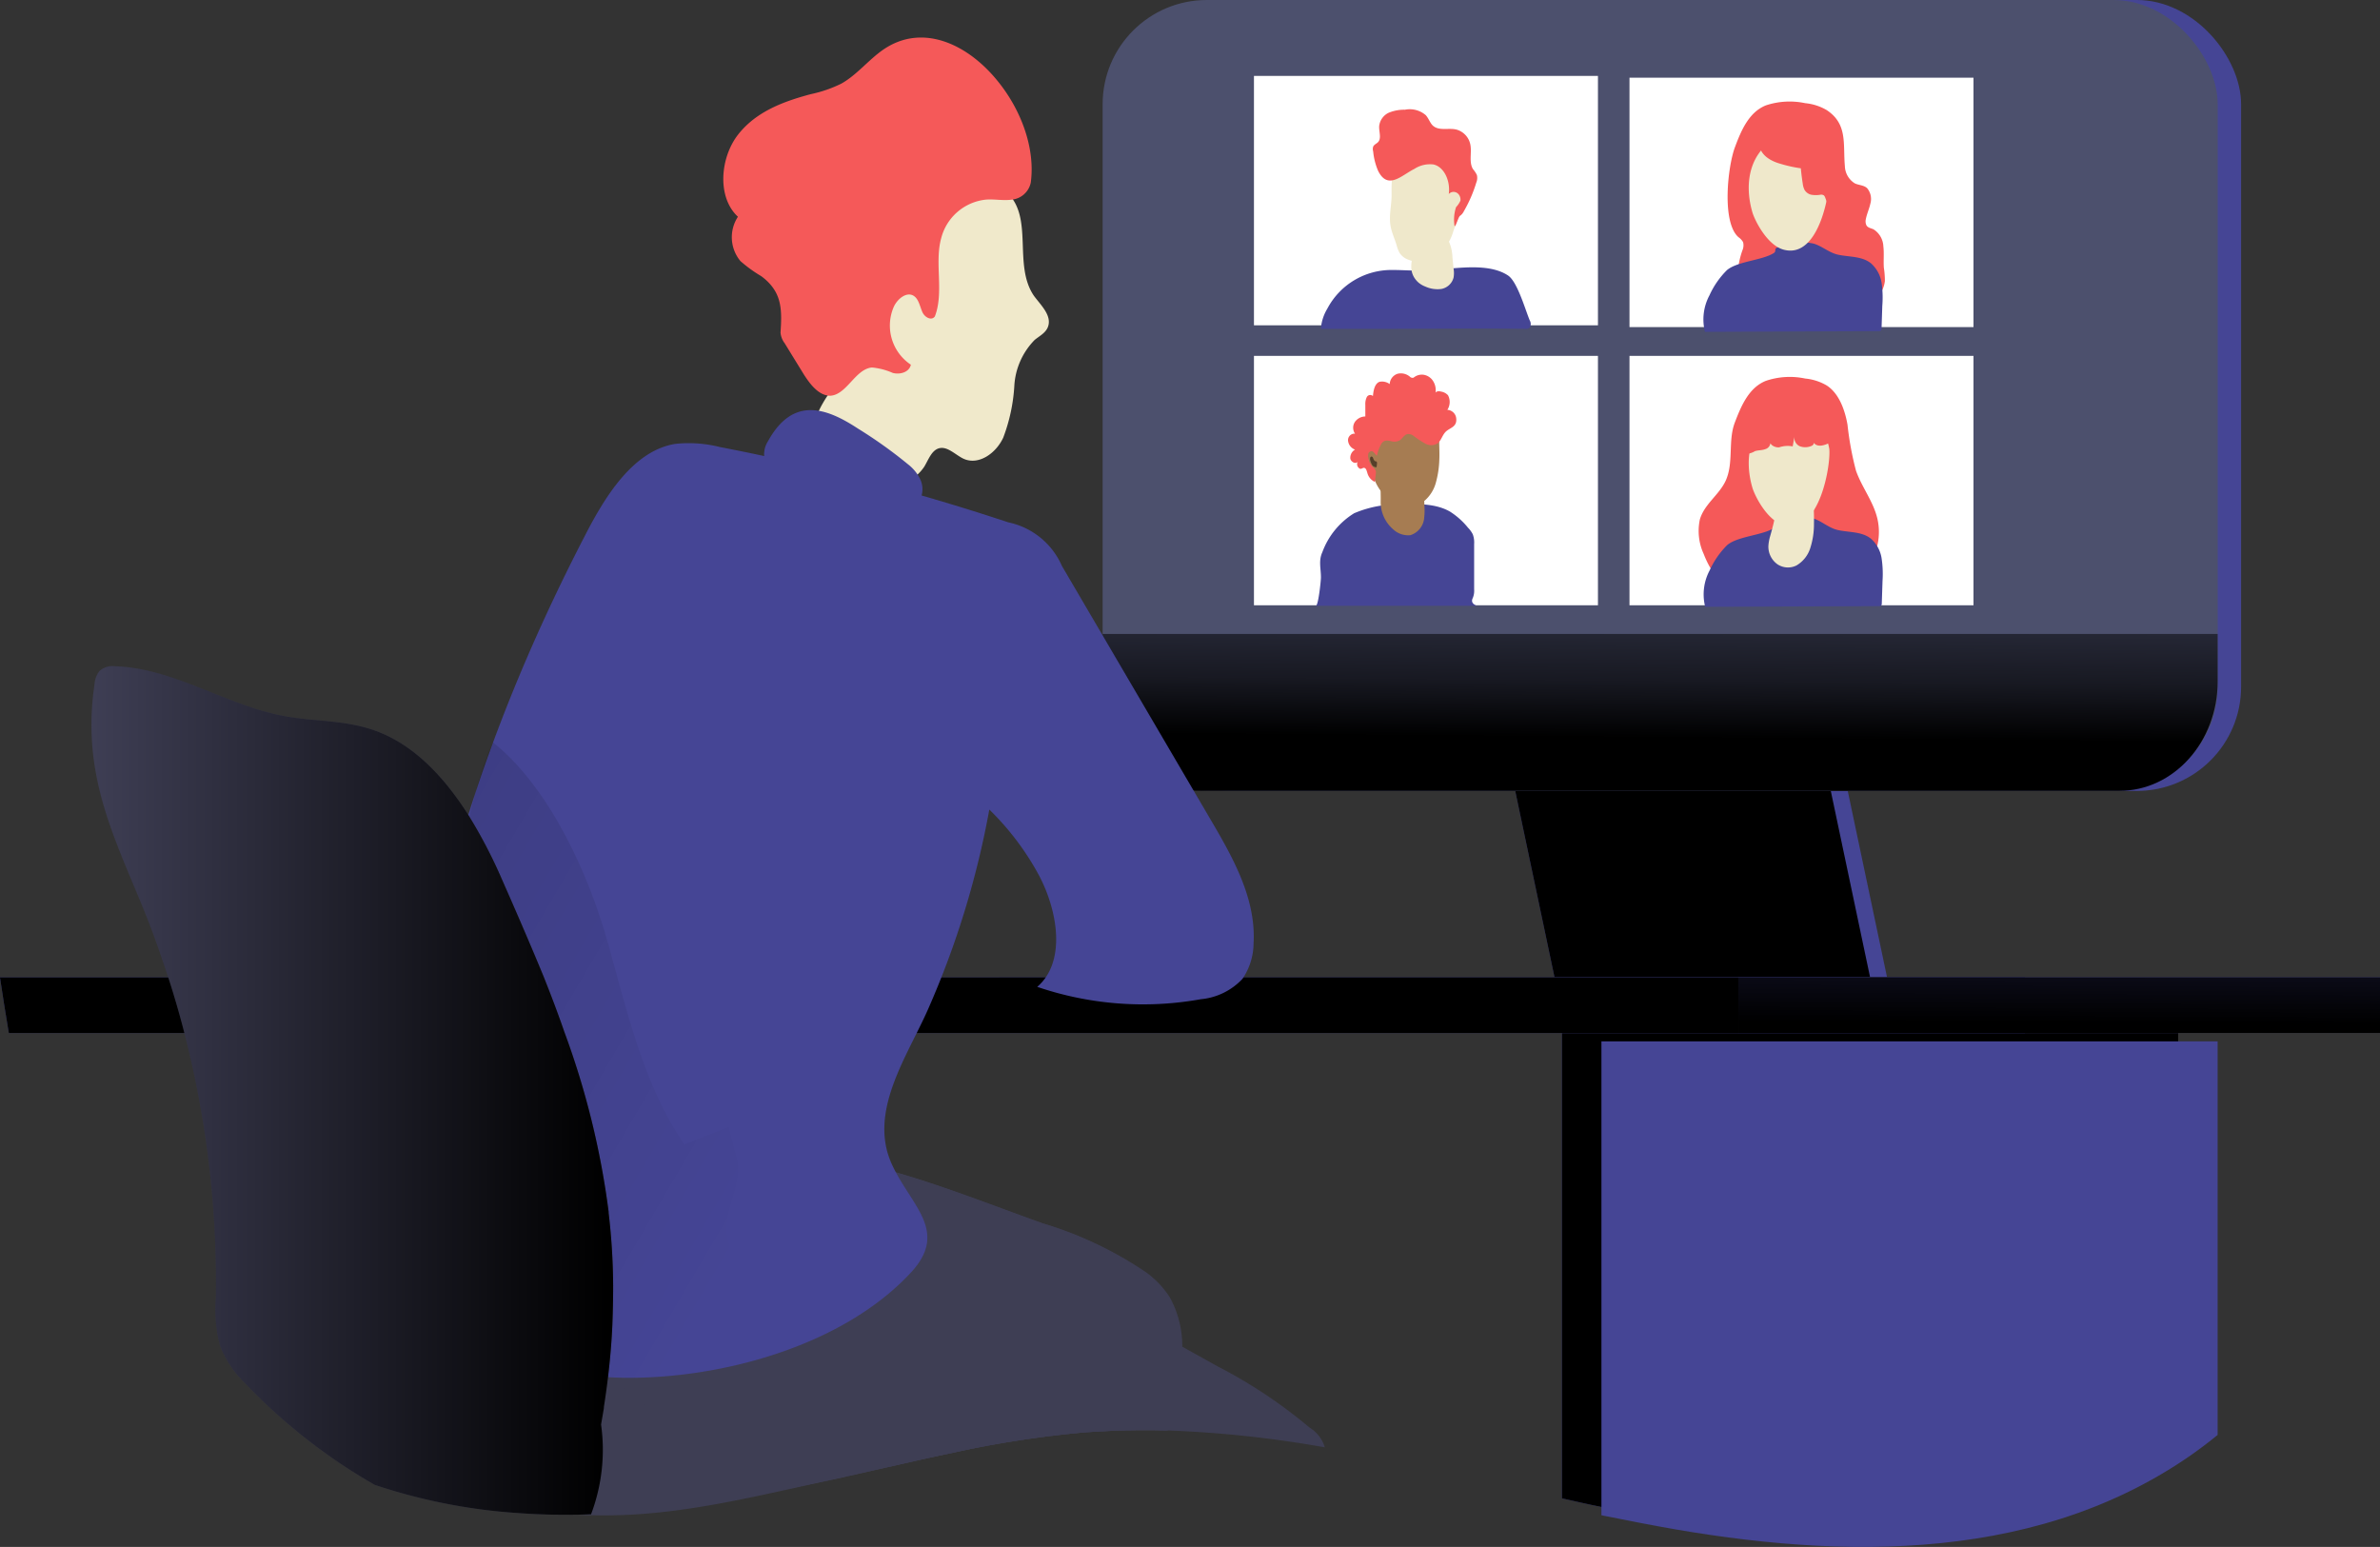 <svg xmlns="http://www.w3.org/2000/svg" xmlns:xlink="http://www.w3.org/1999/xlink" width="322.71" height="209.752" viewBox="0 0 322.71 209.752"><rect x="0" y="0" width="322.71" height="209.752" fill="#333333" stroke="none"/><defs><linearGradient id="a" x1="0.267" y1="-1.498" x2="0.644" y2="-3.286" gradientUnits="objectBoundingBox"><stop offset="0.01"/><stop offset="0.08" stop-opacity="0.69"/><stop offset="0.21" stop-opacity="0.322"/><stop offset="1" stop-opacity="0"/></linearGradient><linearGradient id="b" x1="0.415" y1="-0.322" x2="1.517" y2="-2.387" xlink:href="#a"/><linearGradient id="c" x1="0.344" y1="0.706" x2="0.639" y2="-4.488" xlink:href="#a"/><linearGradient id="d" x1="0.221" y1="-4.95" x2="0.59" y2="-22" xlink:href="#a"/><linearGradient id="e" x1="-40.391" y1="-8.366" x2="-39.392" y2="-8.366" gradientUnits="objectBoundingBox"><stop offset="0" stop-color="#e5c5d5"/><stop offset="0.42" stop-color="#ead4d1"/><stop offset="1" stop-color="#f0e9cb"/></linearGradient><linearGradient id="f" x1="-1.052" y1="-2.473" x2="1.541" y2="-0.377" xlink:href="#a"/><linearGradient id="g" y1="-0.912" x2="1" y2="-0.912" gradientUnits="objectBoundingBox"><stop offset="0" stop-opacity="0"/><stop offset="0.99"/></linearGradient><linearGradient id="h" x1="-0.022" y1="1.021" x2="1.185" y2="-22.476" xlink:href="#a"/><linearGradient id="i" x1="-62.729" y1="-55.483" x2="-61.687" y2="-55.483" gradientUnits="objectBoundingBox"><stop offset="0" stop-color="#e3c5d5"/><stop offset="0.42" stop-color="#e8d3cf"/><stop offset="1" stop-color="#efe8cb"/></linearGradient><linearGradient id="j" x1="-44.728" y1="-89.185" x2="-44.212" y2="-92.639" gradientUnits="objectBoundingBox"><stop offset="0" stop-color="#010101" stop-opacity="0"/><stop offset="0.95" stop-color="#010101"/></linearGradient><linearGradient id="k" x1="-22.89" y1="-27.498" x2="-21.891" y2="-27.498" xlink:href="#i"/><linearGradient id="l" x1="-235.706" y1="-238.684" x2="-238.341" y2="-238.877" xlink:href="#j"/><linearGradient id="m" x1="-37.177" y1="-35.807" x2="-36.173" y2="-35.807" xlink:href="#i"/><linearGradient id="n" x1="-42.165" y1="-92.305" x2="-40.456" y2="-95.501" xlink:href="#j"/><linearGradient id="o" x1="-28.266" y1="-27.013" x2="-27.277" y2="-27.013" xlink:href="#i"/><linearGradient id="r" x1="-28.754" y1="-26.977" x2="-27.765" y2="-26.977" xlink:href="#i"/><linearGradient id="s" x1="-39.912" y1="-114.474" x2="-39.95" y2="-117.851" xlink:href="#j"/><linearGradient id="t" x1="-243.868" y1="-284.419" x2="-242.627" y2="-284.91" xlink:href="#j"/></defs><path d="M337.443,246v53.364q-1.978,1.616-4.07,3.053c-12.426,8.488-26.736,11.762-41.4,12.1a165.078,165.078,0,0,1-27.4-3.211l-5.332-1.049c-1.781-.346-3.57-.766-5.351-1.165V246Z" transform="translate(-42.1 -105.928)" fill="#454595"/><path d="M337.443,246v53.364q-1.978,1.616-4.07,3.053c-12.426,8.488-26.736,11.762-41.4,12.1a165.078,165.078,0,0,1-27.4-3.211l-5.332-1.049c-1.781-.346-3.57-.766-5.351-1.165V246Z" transform="translate(-42.1 -105.928)" fill="url(#a)"/><path d="M271.181,217.011H228.392l-7.782-36.9H263.4Z" transform="translate(-15.311 -84.494)" fill="#454595"/><path d="M268.741,217.011H225.952l-7.782-36.9h42.789Z" transform="translate(-15.17 -84.494)" fill="#454595"/><path d="M268.741,217.011H225.952l-7.782-36.9h42.789Z" transform="translate(-15.17 -84.494)" fill="url(#b)"/><rect width="151.195" height="107.242" rx="14.13" transform="translate(152.683)" fill="#454595"/><rect width="151.195" height="107.242" rx="14.13" transform="translate(149.508)" fill="#4c506d"/><path d="M338.965,194.43v6.442c0,8.188-5.96,14.826-13.312,14.826H201.082c-7.352,0-13.312-6.638-13.312-14.826h0V194.43Z" transform="translate(-38.271 -108.467)" fill="url(#c)"/><path d="M194.057,287.805a30.166,30.166,0,0,1-1.96,11.321h-.16c-3.684-.115-7.377,0-11.069.252a140.519,140.519,0,0,0-18.3,2.854c-2.826.577-5.577,1.217-8.356,1.847s-5.313,1.217-7.979,1.794c-5.059,1.049-9.92,2.046-14.631,2.8a45.319,45.319,0,0,1-16.015-12.769c-.48-.6-.942-1.207-1.394-1.826-.575-.808-1.121-1.647-1.63-2.529a20.47,20.47,0,0,1-2.911-8.247,13.607,13.607,0,0,1,.113-3.609c.707-4.124,3.41-7.408,6.463-9.936.33-.273.659-.546,1-.8a34.966,34.966,0,0,1,22.959-7.45c.678,0,1.366.063,2.044.115a64.133,64.133,0,0,1,12.963,2.5c6.708,1.91,13.406,4.585,20.029,6.946a50.668,50.668,0,0,1,13.933,6.621,12.565,12.565,0,0,1,3.194,3.368,13.677,13.677,0,0,1,1.705,6.747Z" transform="translate(-33.743 -105.166)" fill="#3e3e54"/><path d="M191.265,299.125c-3.684-.115-7.377,0-11.069.252a140.519,140.519,0,0,0-18.3,2.854c-2.826.577-5.577,1.217-8.356,1.847s-5.313,1.217-7.979,1.794c-14.263,3.1-27.452,6.652-42.13,3.609a5.611,5.611,0,0,1-2.459-.955,6.454,6.454,0,0,1-1.781-3.274,31.932,31.932,0,0,1,1.536-21.709c3.58-7.859,9.261-10.975,15.9-14.689,7.659-4.323,14.131-7.586,22.959-7.345.678,0,1.366.063,2.044.115a65.442,65.442,0,0,1,12.888,2.5c6.595,1.91,13.255,4.554,19.784,6.893a50.411,50.411,0,0,1,13.933,6.621,12.393,12.393,0,0,1,3.2,3.358,13.772,13.772,0,0,1,1.686,6.694h0a30.037,30.037,0,0,1-1.865,11.437Z" transform="translate(-33.07 -105.165)" fill="#3e3e54"/><path d="M213.711,301.125a152.884,152.884,0,0,0-21.282-2.287h-.16c-3.684-.115-7.377,0-11.069.252a140.52,140.52,0,0,0-18.3,2.854c-2.826.577-5.577,1.217-8.356,1.847-7.961-1.584-16.015-2.864-23.891-4.805a25.271,25.271,0,0,1-10.928-4.837,13.305,13.305,0,0,1-2.214-2.5,12.112,12.112,0,0,1-.791-1.312,11.513,11.513,0,0,1-1.394-6.1,8.393,8.393,0,0,1,.264-1.679,14.25,14.25,0,0,1,5.737-7.45,25.419,25.419,0,0,1,13.585-5.582c3.288-.2,6.595.535,9.835.336,2.92-.178,4.937-1.983,7.537-2.413a13.053,13.053,0,0,1,5.888.577c4.456,1.364,9.053,4.344,12.549,6.3l23.552,13.094.179.094,4.71,2.623a67.05,67.05,0,0,1,12.492,8.32,4.7,4.7,0,0,1,2.054,2.665Z" transform="translate(-34.075 -104.877)" fill="#3e3e54"/><path d="M303.641,238.8v7.554H30.276c-.424-2.518-.829-5.036-1.2-7.544Z" transform="translate(-29.08 -106.283)" fill="#454595"/><path d="M303.641,238.8v7.554H30.276c-.424-2.518-.829-5.036-1.2-7.544Z" transform="translate(-29.08 -106.283)" fill="url(#d)"/><path d="M172.381,137.5c-3.26-3.221-10.08-4-13.189-.441-2.3,2.623-2.449,6.715-3.015,10.356a34.6,34.6,0,0,1-5.756,14.364c-1.583,2.245-3.486,4.365-4.164,7.1a4.532,4.532,0,0,0,0,2.738,5.226,5.226,0,0,0,2.035,2.193,17.757,17.757,0,0,0,6.482,3.357,6,6,0,0,0,6.406-2.487c.546-.9.942-2.1,1.884-2.455,1.225-.43,2.327.892,3.514,1.416,2.007.85,4.305-.755,5.3-2.875a23.614,23.614,0,0,0,1.507-6.967,9.653,9.653,0,0,1,2.76-6.3c.65-.535,1.479-.934,1.8-1.763.575-1.532-.942-2.927-1.884-4.2C173.172,147.353,176.074,140.932,172.381,137.5Z" transform="translate(-35.854 -111.406)" fill="url(#e)"/><path d="M170.609,123.53c-4.1-5.246-10.363-8.215-15.714-4.554-2.016,1.385-3.618,3.473-5.737,4.638a17.4,17.4,0,0,1-4.079,1.406c-3.636.965-7.4,2.329-9.864,5.456s-2.92,8.52-.047,11.174a5.064,5.064,0,0,0,.339,6.012,18.551,18.551,0,0,0,2.826,2.046c2.826,2.1,2.826,4.459,2.61,7.649a2.769,2.769,0,0,0,.556,1.437l2.581,4.2c.895,1.416,2.082,2.927,3.6,2.927,2.242-.115,3.391-3.62,5.652-3.83a8.911,8.911,0,0,1,2.826.734c.942.252,2.223-.052,2.459-1.112a6.372,6.372,0,0,1-2.318-7.848c.537-1.175,1.884-2.172,2.826-1.4.575.472.716,1.343,1.046,2.1s1.281,1.228,1.705.588c1.253-3.284-.075-7.219.848-10.576a7.008,7.008,0,0,1,6.039-5.246c1.178-.1,2.365.168,3.542,0a2.915,2.915,0,0,0,2.572-2.319C175.489,132.438,173.643,127.38,170.609,123.53Z" transform="translate(-35.11 -112.261)" fill="#f55959"/><path d="M139.578,169.728a3.185,3.185,0,0,0-.433,2.466,1.978,1.978,0,0,0,1.884,1.144c5.342.577,10.919,1.4,15.912,4.3,1.083.577,2.506,1.2,3.26,0a3.221,3.221,0,0,0,0-2.822,5.836,5.836,0,0,0-1.649-1.983A61.8,61.8,0,0,0,151.778,168C147.416,165.133,142.932,163.622,139.578,169.728Z" transform="translate(-35.45 -109.891)" fill="#454595"/><path d="M153.4,267.506c2.544,5.645,7.876,9.086,2.544,14.784-9.421,10.1-26.067,14.343-38.682,14.207-8.479-.084-17.193-2.245-23.835-8.079a15.013,15.013,0,0,1-4.6-6.442,20.062,20.062,0,0,1-.754-5.246c-1.667-33.135,8.884-65.766,23.769-94.5,2.826-5.5,6.595-11.437,12.191-12.36a17.229,17.229,0,0,1,6.039.42,312.818,312.818,0,0,1,39.144,10.22,10.205,10.205,0,0,1,7.254,5.9l20.34,34.7c2.939,5.015,5.992,10.492,5.652,16.462a8.67,8.67,0,0,1-1.507,4.837,8.857,8.857,0,0,1-5.652,2.759,44.4,44.4,0,0,1-22.177-1.679c4.013-3.431,2.751-10.555.1-15.371a36.987,36.987,0,0,0-6.595-8.667,120.44,120.44,0,0,1-8.29,27.039C155.523,252.9,150.172,260.392,153.4,267.506Z" transform="translate(-32.487 -109.681)" fill="#454595"/><path d="M95.93,221.241c.518-2.161,2.025-9.023,3.872-12.8,7.358,5.844,12.756,17.249,15.478,26.85s4.937,19.694,10.467,27.647l5.992-2.319,1.112,4.2c.886,3.316-1.63,6.726-1.375,10.083s3.288,6.3,6.152,7.177c3.448,1.049,7.122.189,10.58-.829a15.159,15.159,0,0,0,6.2-2.969,7,7,0,0,0,2.242-6.663,4.5,4.5,0,0,1,1.639,4.858,9.45,9.45,0,0,1-2.826,4.512c-4.183,4.092-9.506,6.369-14.706,8.562a71.759,71.759,0,0,1-7.612,2.885c-5.879,1.731-12.03,1.9-18.107,2.1-3.693.094-5.907-.546-7.537-4.617-2.336-5.8-2.506-12.349-3.071-18.687a362.409,362.409,0,0,0-8.5-49.985Z" transform="translate(-32.952 -107.777)" fill="url(#f)"/><path d="M112.981,282.519q0,2.707-.113,5.508-.127,2.786-.443,5.7l-.141,1.27c-.16,1.322-.339,2.655-.556,4.008a.385.385,0,0,0,0,.147c-.122.745-.254,1.5-.386,2.266a24.725,24.725,0,0,1-1.357,12.171h0a89.617,89.617,0,0,1-10.071-.178,77.028,77.028,0,0,1-19.275-3.819h0a77.332,77.332,0,0,1-17.57-13.776,14.255,14.255,0,0,1-3.382-5.047,18.949,18.949,0,0,1-.575-6.474,135.7,135.7,0,0,0-4.268-35.957c-.65-2.539-1.385-5.057-2.186-7.544-.942-2.822-1.884-5.6-3.005-8.394-2.581-6.474-5.709-12.79-6.887-19.746a35.946,35.946,0,0,1-.113-11.542,3.264,3.264,0,0,1,.659-1.847,2.623,2.623,0,0,1,2.148-.661c7.857.241,15,5.246,22.761,6.726,3.985.755,8.121.556,11.993,1.836,5.511,1.8,9.751,6.3,13.095,11.542a67.17,67.17,0,0,1,4.579,8.761c2.016,4.564,3.9,8.929,5.653,13.178,1.017,2.55,1.969,5.057,2.826,7.544a110.978,110.978,0,0,1,6,24.374v.157a87.4,87.4,0,0,1,.612,9.8Z" transform="translate(-29.842 -108.263)" fill="#3e3e54"/><path d="M112.981,282.519q0,2.707-.113,5.508-.127,2.786-.443,5.7l-.141,1.27c-.16,1.322-.339,2.655-.556,4.008a.385.385,0,0,0,0,.147c-.122.745-.254,1.5-.386,2.266a24.725,24.725,0,0,1-1.357,12.171h0a89.617,89.617,0,0,1-10.071-.178,77.028,77.028,0,0,1-19.275-3.819h0a77.332,77.332,0,0,1-17.57-13.776,14.255,14.255,0,0,1-3.382-5.047,18.949,18.949,0,0,1-.575-6.474,135.7,135.7,0,0,0-4.268-35.957c-.65-2.539-1.385-5.057-2.186-7.544-.942-2.822-1.884-5.6-3.005-8.394-2.581-6.474-5.709-12.79-6.887-19.746a35.946,35.946,0,0,1-.113-11.542,3.264,3.264,0,0,1,.659-1.847,2.623,2.623,0,0,1,2.148-.661c7.857.241,15,5.246,22.761,6.726,3.985.755,8.121.556,11.993,1.836,5.511,1.8,9.751,6.3,13.095,11.542a67.17,67.17,0,0,1,4.579,8.761c2.016,4.564,3.9,8.929,5.653,13.178,1.017,2.55,1.969,5.057,2.826,7.544a110.978,110.978,0,0,1,6,24.374v.157a87.4,87.4,0,0,1,.612,9.8Z" transform="translate(-29.842 -108.263)" fill="url(#g)"/><rect width="87.001" height="7.544" transform="translate(235.709 132.517)" fill="#454595"/><rect width="87.001" height="7.544" transform="translate(235.709 132.517)" fill="url(#h)"/><path d="M343.123,246v53.364q-1.978,1.616-4.07,3.053c-21.668,14.8-49.111,13.766-74.151,8.887l-5.332-1.049V246Z" transform="translate(-42.429 -104.796)" fill="#454595"/><rect width="46.643" height="33.817" transform="translate(170.027 10.293)" fill="#fff"/><path d="M220.066,152.653a9.823,9.823,0,0,1,8.874-5.246c1.234,0,2.478.094,3.7.094,3.542,0,8.874-1.374,11.927.651,1.262.829,2.318,4.585,2.939,6.075a.979.979,0,0,1,.047.923c-.179.262-.452.241-.707.241-6.284-.073-12.549,0-18.842,0H219.19a6.145,6.145,0,0,1,.876-2.738Z" transform="translate(-40.091 -110.799)" fill="#454595"/><path d="M233.161,149.32a3.136,3.136,0,0,0,.942.556,4,4,0,0,0,2.2.325,2.118,2.118,0,0,0,1.63-1.521,3.592,3.592,0,0,0,0-1.27l-.151-1.511a5.616,5.616,0,0,0-.49-2.161,2.278,2.278,0,0,0-2.911-1.049,3.416,3.416,0,0,0-1.507,1.773C232.2,146.172,231.663,147.956,233.161,149.32Z" transform="translate(-40.844 -111.023)" fill="url(#i)"/><path d="M237.327,143.68s-1.432,4.6-3.5,4.6-1.526-2.235-1.526-2.235Z" transform="translate(-40.846 -110.965)" fill="url(#j)"/><path d="M229.262,142.4c.179.8.518,1.532.754,2.308a5.127,5.127,0,0,0,.386,1.049,2.339,2.339,0,0,0,1.206.976,3.943,3.943,0,0,0,3.213-.115,6.191,6.191,0,0,0,2.9-3.714c.518-1.584,1.423-3.148,1.46-4.858,0-.724-.782-1.595-1.008-2.277a5.347,5.347,0,0,0-1.244-1.889,6.061,6.061,0,0,0-1.488-1.291,4.164,4.164,0,0,0-4.324.577,3.9,3.9,0,0,0-1.131,1.049c-.735,1.123-.622,2.5-.631,3.809C229.347,139.533,228.932,140.907,229.262,142.4Z" transform="translate(-40.667 -111.529)" fill="url(#k)"/><path d="M227.386,134.972a8.677,8.677,0,0,1-.669-2.634,1.092,1.092,0,0,1,0-.651c.132-.3.48-.4.688-.64.443-.525.094-1.364.122-2.1a2.272,2.272,0,0,1,1.3-1.857,5.487,5.487,0,0,1,2.2-.409,3.331,3.331,0,0,1,2.826.745c.377.42.575,1.049.942,1.4.857.787,2.157.273,3.241.556a2.64,2.64,0,0,1,1.884,2.193c.151,1.049-.217,2.235.32,3.148a3.749,3.749,0,0,1,.537.808,1.669,1.669,0,0,1-.085,1.049A18.212,18.212,0,0,1,239,140.47a1.567,1.567,0,0,1-.509.6c-.226.126-.612,1.605-.744,1.374a5.438,5.438,0,0,1,.207-2.55,3.143,3.143,0,0,0,.593-.881,1.139,1.139,0,0,0-.183-.781.927.927,0,0,0-.627-.4.884.884,0,0,0-.773.283c.245-1.679-.565-3.662-2.063-4.008a3.883,3.883,0,0,0-2.6.6C230.57,135.57,228.714,137.627,227.386,134.972Z" transform="translate(-40.524 -111.805)" fill="#f55959"/><path d="M238.18,137.858a.263.263,0,0,1,.141-.168.361.361,0,0,1,.226.084.55.55,0,0,1,.264.325.641.641,0,0,1,0,.325,2.489,2.489,0,0,1-.226.63.671.671,0,0,1-.49.367c-.094,0-.236-.241-.236-.336s.094-.147.132-.241C238.1,138.55,237.992,138.183,238.18,137.858Z" transform="translate(-41.172 -111.26)" fill="url(#l)"/><rect width="46.643" height="33.817" transform="translate(220.947 10.534)" fill="#fff"/><rect width="46.643" height="33.817" transform="translate(220.947 48.254)" fill="#fff"/><rect width="46.643" height="33.817" transform="translate(170.027 48.254)" fill="#fff"/><path d="M282.67,161.745a10.094,10.094,0,0,1,5.351-.315,7.056,7.056,0,0,1,2.9.934c1.639,1.049,2.459,3.242,2.826,5.32a42.016,42.016,0,0,0,1.149,6.232c.8,2.287,2.383,4.2,2.92,6.589.854,3.853-1.253,7.748-4.71,8.709a5.955,5.955,0,0,1-1.6.21c-1.375,0-2.713-.5-4.089-.5-2.826,0-5.549,2.161-8.328,1.532-2.28-.525-3.91-2.822-4.842-5.246a7.46,7.46,0,0,1-.518-4.68c.622-2.1,2.61-3.316,3.5-5.246,1.121-2.466.283-5.393,1.244-7.9C279.345,165.092,280.39,162.658,282.67,161.745Z" transform="translate(-43.24 -110.102)" fill="#f55959"/><path d="M292.49,181.086c1.526.336,3.241.178,4.484,1.175a4.467,4.467,0,0,1,1.432,2.613,14.089,14.089,0,0,1,.132,3.085l-.1,3.043a.525.525,0,0,1-.075.315.442.442,0,0,1-.32.084l-23.552.094a6.919,6.919,0,0,1,.612-4.952,11.475,11.475,0,0,1,2.374-3.421c1.432-1.207,4.767-1.312,6.34-2.308.414-.252,0-.619.5-.755s.264-.734.716-.745a15.182,15.182,0,0,1,4.136.2C290.324,179.89,291.237,180.8,292.49,181.086Z" transform="translate(-43.281 -109.214)" fill="#454595"/><path d="M283.826,182.179a5.946,5.946,0,0,0-.226,1.291,2.937,2.937,0,0,0,1.243,2.476,2.573,2.573,0,0,0,2.572.147,4.186,4.186,0,0,0,1.884-2.413,10.422,10.422,0,0,0,.48-3.242,29.612,29.612,0,0,0-.235-4.386.974.974,0,0,0-.13-.68.8.8,0,0,0-.529-.369h-.2a3.5,3.5,0,0,0-3.768,2.371,8.9,8.9,0,0,0-.32,1.647q-.313,1.6-.773,3.158Z" transform="translate(-43.821 -109.425)" fill="url(#m)"/><path d="M284.459,179.8s-.141,1.343.405,1.847,2.7,1.668,3.768,0a9.082,9.082,0,0,0,1.234-3.578Z" transform="translate(-43.87 -109.272)" fill="url(#n)"/><path d="M281.26,176c.273.986,1.941,4.459,4.23,5.089,4.946,1.364,6.444-8.32,6.2-10.356a8.661,8.661,0,0,0-2.27-4.417,3.993,3.993,0,0,0-4.494-.577C281.043,167.587,280.045,171.795,281.26,176Z" transform="translate(-43.657 -109.901)" fill="url(#o)"/><path d="M279.586,170.7a1.081,1.081,0,0,0,.763.85,2.558,2.558,0,0,0,1.187-.367c.471-.157.942-.094,1.46-.294a.947.947,0,0,0,.565-1.28c-.141.672.659,1.112,1.272,1.049a3.6,3.6,0,0,1,1.828-.126l.236-1.343a1.256,1.256,0,0,0,.725,1.322,2.111,2.111,0,0,0,1.479,0c.217-.063.48-.252.4-.483.5.672,1.46.388,2.186,0a.549.549,0,0,0,.283-.241.638.638,0,0,0,0-.42,15.35,15.35,0,0,0-1.253-3.767,4.494,4.494,0,0,0-2.826-2.371,5.268,5.268,0,0,0-2.063.126,7.385,7.385,0,0,0-4.607,2.885C280.368,167.366,279.218,169.286,279.586,170.7Z" transform="translate(-43.585 -110.005)" fill="#f55959"/><path d="M282.912,126.145a10.2,10.2,0,0,1,5.351-.3,7.056,7.056,0,0,1,2.9.934c2.883,1.9,2.2,4.617,2.468,7.586a2.852,2.852,0,0,0,1.347,2.35c.546.262,1.206.231,1.667.651a2.272,2.272,0,0,1,.443,2.1c-.16.724-.48,1.4-.612,2.1a1.261,1.261,0,0,0,.085.85c.2.325.6.378.942.525a2.87,2.87,0,0,1,1.347,2.319c.113.955,0,1.92.066,2.885a11.649,11.649,0,0,1,.141,1.815,3.971,3.971,0,0,1-3.448,3.462,10.377,10.377,0,0,1-4.908-.976,9.633,9.633,0,0,0-4.918-.881c-1.79.325-3.684,1.626-5.266.651a3.617,3.617,0,0,1-1.423-2.99,11.145,11.145,0,0,1,.65-3.441,1.7,1.7,0,0,0,.085-1.1,2.054,2.054,0,0,0-.612-.661c-2.318-2-1.47-9.621-.49-12.213C279.586,129.5,280.632,127.068,282.912,126.145Z" transform="translate(-43.481 -111.854)" fill="#f55959"/><path d="M292.489,145.493c1.526.336,3.241.178,4.484,1.175a4.467,4.467,0,0,1,1.432,2.613,13.881,13.881,0,0,1,.1,3.148l-.1,3.043a.49.49,0,0,1-.075.3.4.4,0,0,1-.32.094l-23.552.094a6.919,6.919,0,0,1,.612-4.952,11.474,11.474,0,0,1,2.374-3.42c1.432-1.207,4.767-1.312,6.34-2.308.415-.252,0-.619.5-.755s.264-.734.716-.745a15.182,15.182,0,0,1,4.136.2C290.322,144.3,291.236,145.21,292.489,145.493Z" transform="translate(-43.28 -110.963)" fill="#454595"/><path d="M283.826,146.589a5.947,5.947,0,0,0-.226,1.291,2.937,2.937,0,0,0,1.243,2.476,2.573,2.573,0,0,0,2.572.147,4.186,4.186,0,0,0,1.884-2.413,10.422,10.422,0,0,0,.48-3.242,29.612,29.612,0,0,0-.235-4.386.974.974,0,0,0-.13-.68.8.8,0,0,0-.529-.369h-.2a3.5,3.5,0,0,0-3.768,2.371,8.9,8.9,0,0,0-.32,1.647q-.313,1.6-.773,3.158Z" transform="translate(-43.821 -111.177)" fill="url(#m)"/><path d="M284.459,144.211s-.141,1.343.405,1.847,2.7,1.668,3.768,0a9.082,9.082,0,0,0,1.234-3.578Z" transform="translate(-43.87 -111.024)" fill="url(#n)"/><path d="M281.26,140.412c.273.986,1.941,4.459,4.23,5.089,4.946,1.364,6.444-8.32,6.2-10.356a8.661,8.661,0,0,0-2.27-4.417,3.993,3.993,0,0,0-4.494-.577C281.043,132,280.045,136.2,281.26,140.412Z" transform="translate(-43.657 -111.653)" fill="url(#r)"/><path d="M223.68,178.878a14.959,14.959,0,0,1,6.246-1.186c2.327-.1,4.823-.136,6.755.986a10.074,10.074,0,0,1,2.412,2.161,3.657,3.657,0,0,1,.65.892,3.148,3.148,0,0,1,.188,1.322V189.2a2.529,2.529,0,0,1-.188,1.186c-.509,1.049,1.272,1.049,0,1.049H218.47c.339,0,.7-3.5.688-3.861,0-1.217-.339-2.256.188-3.4a10.4,10.4,0,0,1,4.334-5.3Z" transform="translate(-40.049 -109.293)" fill="#454595"/><path d="M229.486,181.33a2.969,2.969,0,0,0,2.336.8,2.693,2.693,0,0,0,1.884-2.476c.141-1.1-.085-2.235,0-3.358a7.821,7.821,0,0,0,0-2.1,2.892,2.892,0,0,0-2.346-2,3.16,3.16,0,0,0-2.826,1.154c-.989,1.228-.688,2.7-.735,4.2A4.88,4.88,0,0,0,229.486,181.33Z" transform="translate(-40.589 -109.563)" fill="#a67c52"/><path d="M228.08,176s1.112,3.588,3.25,3.588,2.44-1.207,2.44-1.207l-.094-1.931Z" transform="translate(-40.606 -109.374)" fill="url(#s)"/><path d="M235.634,172.208a13.065,13.065,0,0,1-.471,3.148,4.926,4.926,0,0,1-1.63,2.529,3.669,3.669,0,0,1-3.768.315,6.048,6.048,0,0,1-2.826-3.032,12.294,12.294,0,0,1-1.14-4.2,6.725,6.725,0,0,1,.537-3.284,4.16,4.16,0,0,1,2.449-2.1,8.6,8.6,0,0,1,3.137-.357,5.248,5.248,0,0,1,2.515.535,2.429,2.429,0,0,1,1.262,2.5C235.521,169.491,235.7,170.886,235.634,172.208Z" transform="translate(-40.472 -109.905)" fill="#a67c52"/><path d="M227.029,171.9c-.273-.157-.424-.567-.725-.6a.471.471,0,0,0-.443.315,1.164,1.164,0,0,0,0,.619,2.3,2.3,0,0,0,.631,1.27,1.205,1.205,0,0,1,.367.462,1.164,1.164,0,0,1,0,.451l-.122,1.049a1.838,1.838,0,0,1-1.008-1.186c-.075-.22-.151-.651-.415-.713s-.443.315-.763,0a.689.689,0,0,1-.141-.829c-.3.367-.942,0-1-.451a1.274,1.274,0,0,1,.641-1.2,1.441,1.441,0,0,1-.942-1.154.885.885,0,0,1,.716-1,.846.846,0,0,1,.226,0,1.43,1.43,0,0,1,0-1.626,1.738,1.738,0,0,1,1.394-.713v-1.595a2.114,2.114,0,0,1,.207-1.049.53.53,0,0,1,.782-.157h.047c.066-.745.236-1.626.857-1.889a1.728,1.728,0,0,1,1.413.3,1.546,1.546,0,0,1,1.065-1.4,1.891,1.891,0,0,1,1.677.4.441.441,0,0,0,.207.126.468.468,0,0,0,.292,0,1.74,1.74,0,0,1,1.4-.384,1.865,1.865,0,0,1,1.235.835,2.291,2.291,0,0,1,.311,1.721c0-.346.471-.367.773-.283a1.655,1.655,0,0,1,.942.493,1.954,1.954,0,0,1-.085,1.983,1.282,1.282,0,0,1,1.206,1.207c.1,1.186-.942,1.207-1.507,1.847-.377.43-.546,1.049-.942,1.437a1.65,1.65,0,0,1-1.762.084A13.566,13.566,0,0,1,232,169.237a1.124,1.124,0,0,0-.857-.252c-.424.094-.669.609-1.046.85a1.512,1.512,0,0,1-1.131.115c-.462-.1-.942-.2-1.3.273A5.265,5.265,0,0,0,227.029,171.9Z" transform="translate(-40.317 -110.124)" fill="#f55959"/><path d="M226.75,171.888q-.046-.129-.1-.252a.233.233,0,0,0-.207-.136.212.212,0,0,0-.16.189.665.665,0,0,0,0,.273,2.524,2.524,0,0,0,.188.535.869.869,0,0,0,.2.294.758.758,0,0,0,.32.147.145.145,0,0,0,.132,0,.174.174,0,0,0,.047-.094c0-.157.094-.493,0-.63s-.132,0-.2-.084a.511.511,0,0,1-.217-.241Z" transform="translate(-40.5 -109.596)" opacity="0.5" fill="url(#t)" style="isolation:isolate"/><path d="M284.769,133.839a18.426,18.426,0,0,0,3.156.734c.066.693.151,1.385.264,2.1a2.452,2.452,0,0,0,.236.818,1.417,1.417,0,0,0,.942.672,3.751,3.751,0,0,0,1.187,0,.629.629,0,0,1,.509.094.8.8,0,0,1,.169.294l.7,1.826a.128.128,0,0,0,.131,0,.157.157,0,0,0,.077-.118.769.769,0,0,0,0-.294,4.4,4.4,0,0,1,.593-2.1c.669-1.71.226-3.693-.349-5.456a8.914,8.914,0,0,0-1.027-2.287,6.2,6.2,0,0,0-4.475-2.371,4.749,4.749,0,0,0-2.506.241,3.822,3.822,0,0,0-2.054,3.221C282.3,132.674,283.733,133.493,284.769,133.839Z" transform="translate(-43.747 -111.753)" fill="#f55959"/></svg>